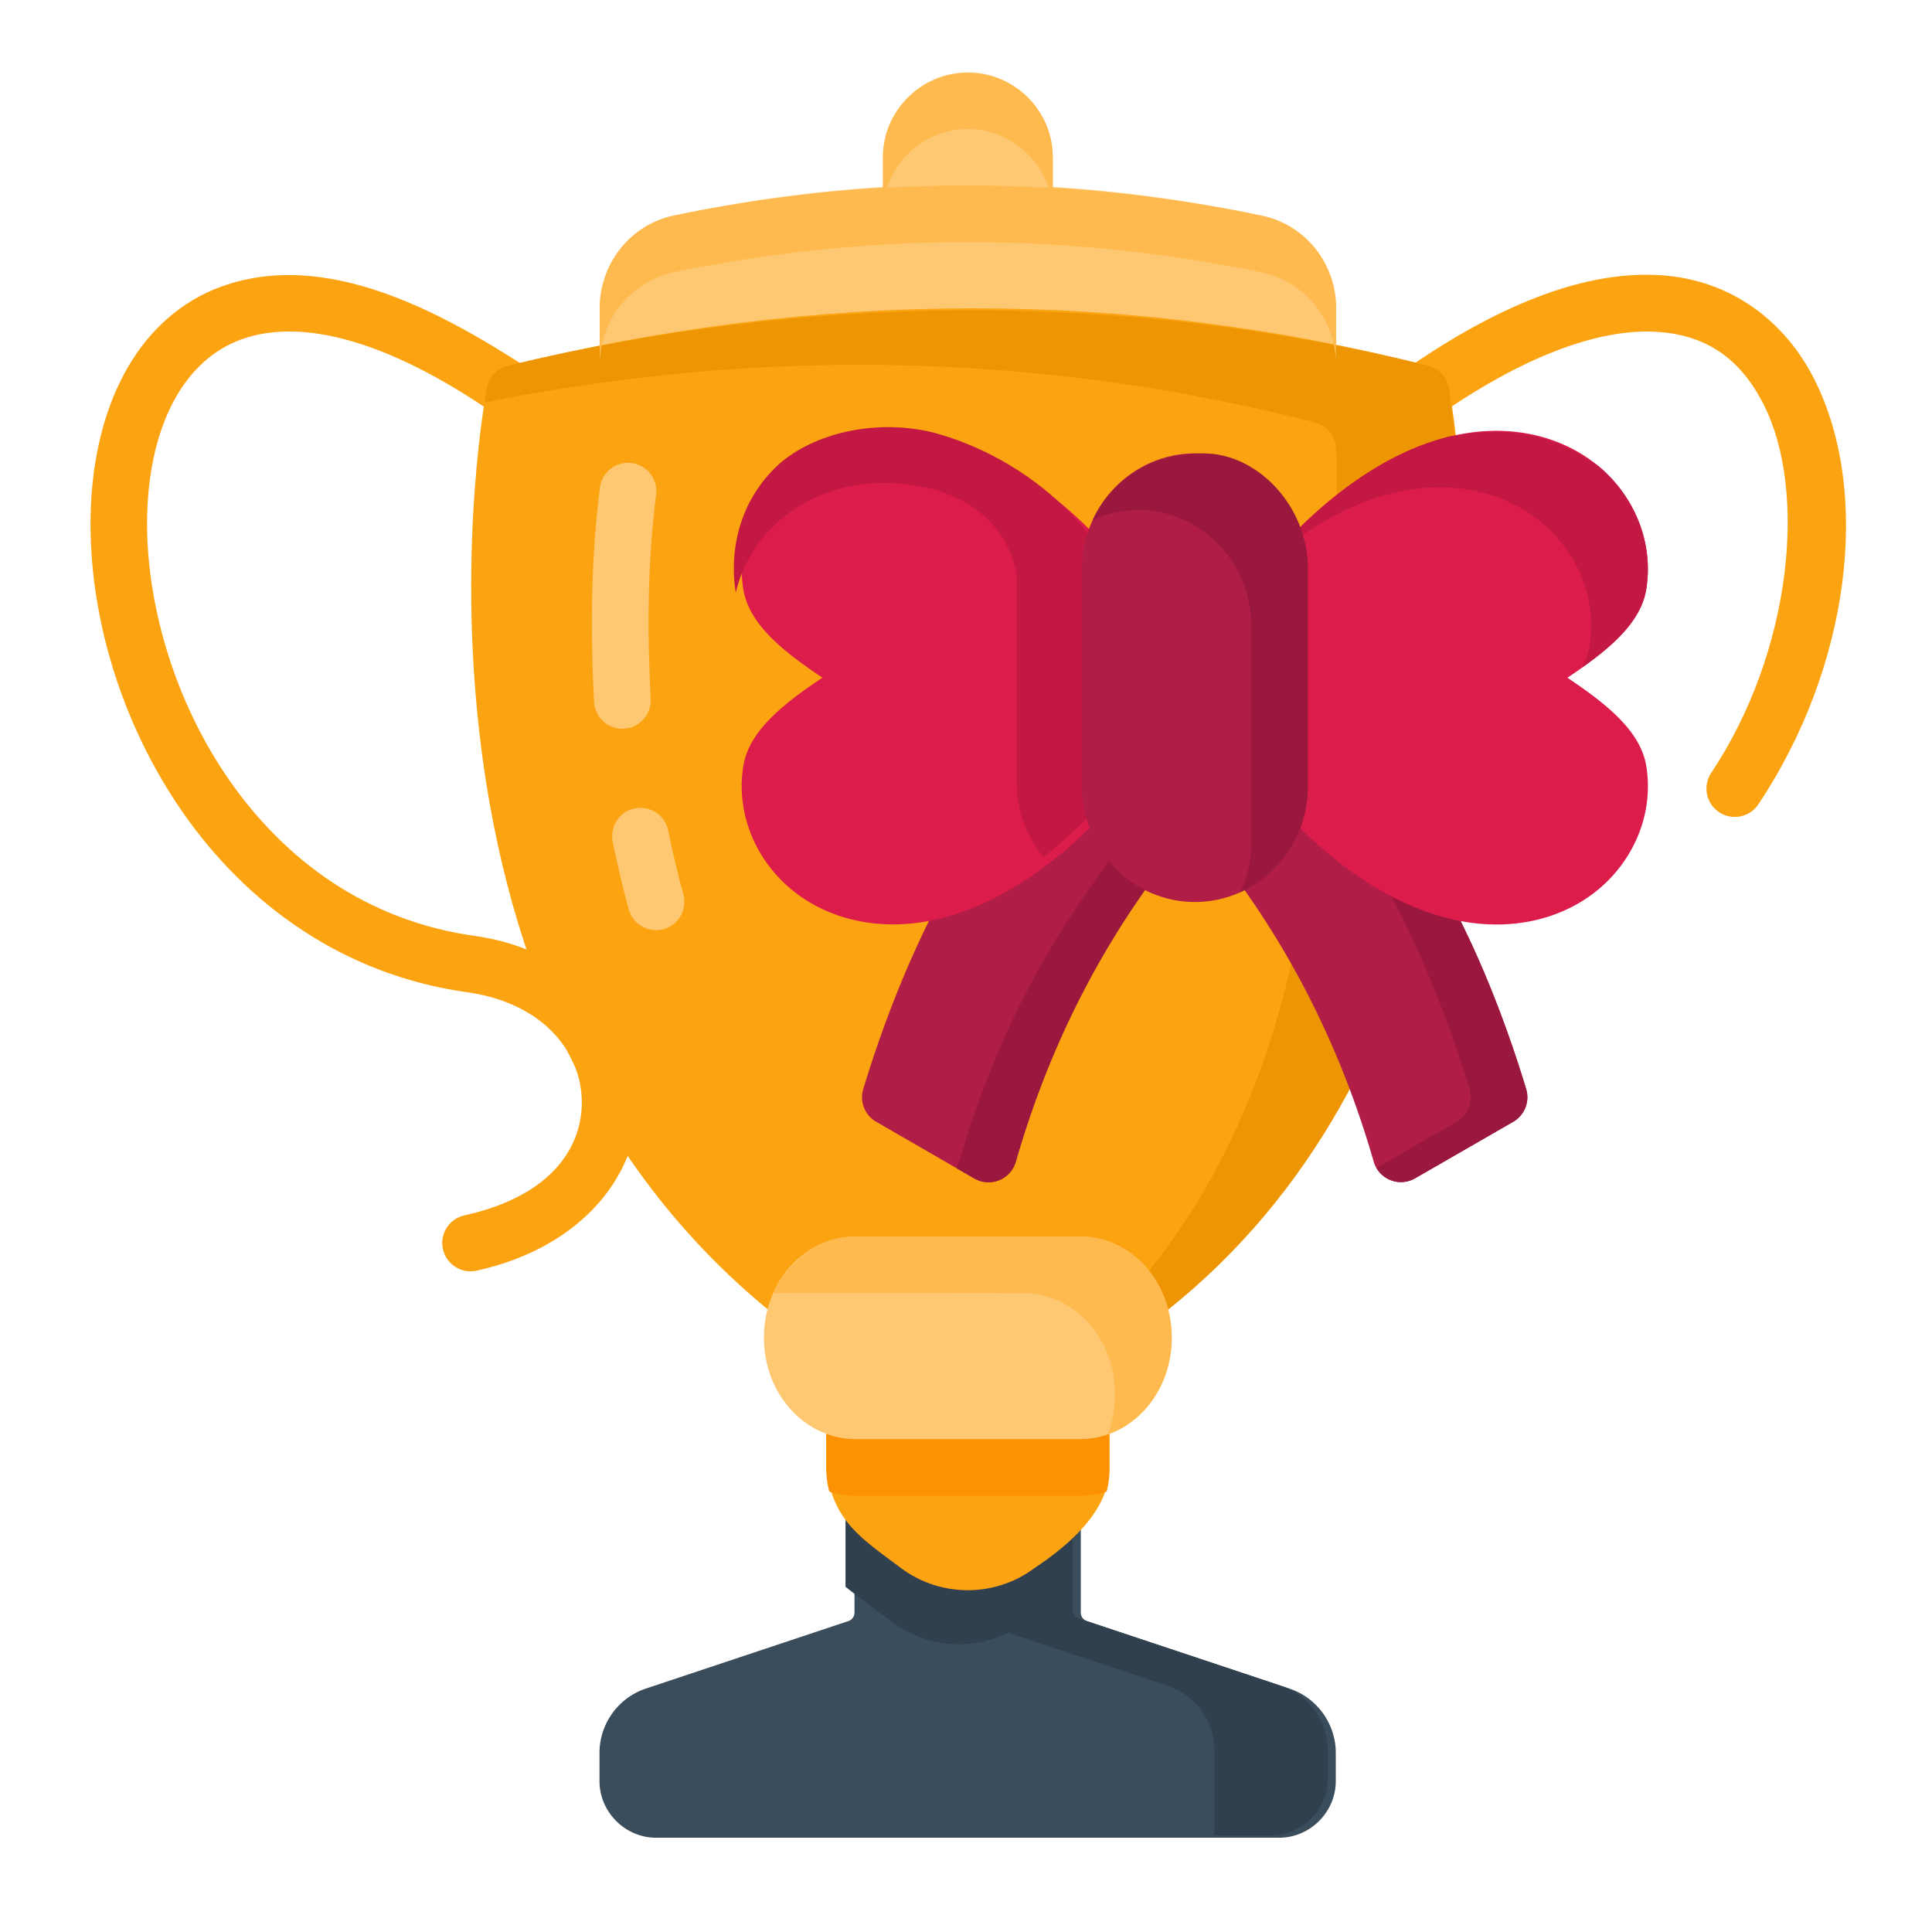 <?xml version="1.0" encoding="UTF-8" standalone="no"?>
<!-- Created with Inkscape (http://www.inkscape.org/) -->

<svg
   width="64pt"
   height="64pt"
   viewBox="0 0 22.578 22.578"
   version="1.1"
   id="svg831"
   inkscape:version="1.1.1 (1:1.1+202109281949+c3084ef5ed)"
   sodipodi:docname="1 - Trophy.svg"
   inkscape:export-filename="C:\Users\User\Desktop\DESEMBER\10 - Ruler.png"
   inkscape:export-xdpi="576"
   inkscape:export-ydpi="576"
   xmlns:inkscape="http://www.inkscape.org/namespaces/inkscape"
   xmlns:sodipodi="http://sodipodi.sourceforge.net/DTD/sodipodi-0.dtd"
   xmlns="http://www.w3.org/2000/svg"
   xmlns:svg="http://www.w3.org/2000/svg"
   xmlns:rdf="http://www.w3.org/1999/02/22-rdf-syntax-ns#"
   xmlns:cc="http://creativecommons.org/ns#"
   xmlns:dc="http://purl.org/dc/elements/1.1/">
  <defs
     id="defs825">
    <pattern
       id="EMFhbasepattern"
       patternUnits="userSpaceOnUse"
       width="6"
       height="6"
       x="0"
       y="0" />
    <pattern
       id="EMFhbasepattern-9"
       patternUnits="userSpaceOnUse"
       width="6"
       height="6"
       x="0"
       y="0" />
    <pattern
       id="EMFhbasepattern-0"
       patternUnits="userSpaceOnUse"
       width="6"
       height="6"
       x="0"
       y="0" />
    <pattern
       id="EMFhbasepattern-7"
       patternUnits="userSpaceOnUse"
       width="6"
       height="6"
       x="0"
       y="0" />
    <pattern
       id="EMFhbasepattern-2"
       patternUnits="userSpaceOnUse"
       width="6"
       height="6"
       x="0"
       y="0" />
    <pattern
       id="EMFhbasepattern-98"
       patternUnits="userSpaceOnUse"
       width="6"
       height="6"
       x="0"
       y="0" />
    <pattern
       id="EMFhbasepattern-6"
       patternUnits="userSpaceOnUse"
       width="6"
       height="6"
       x="0"
       y="0" />
    <pattern
       id="EMFhbasepattern-01"
       patternUnits="userSpaceOnUse"
       width="6"
       height="6"
       x="0"
       y="0" />
    <pattern
       id="EMFhbasepattern-07"
       patternUnits="userSpaceOnUse"
       width="6"
       height="6"
       x="0"
       y="0" />
    <pattern
       id="EMFhbasepattern-8"
       patternUnits="userSpaceOnUse"
       width="6"
       height="6"
       x="0"
       y="0" />
    <pattern
       id="EMFhbasepattern-4"
       patternUnits="userSpaceOnUse"
       width="6"
       height="6"
       x="0"
       y="0" />
    <pattern
       id="EMFhbasepattern-40"
       patternUnits="userSpaceOnUse"
       width="6"
       height="6"
       x="0"
       y="0" />
    <pattern
       id="EMFhbasepattern-08"
       patternUnits="userSpaceOnUse"
       width="6"
       height="6"
       x="0"
       y="0" />
    <pattern
       id="EMFhbasepattern-04"
       patternUnits="userSpaceOnUse"
       width="6"
       height="6"
       x="0"
       y="0" />
    <pattern
       id="EMFhbasepattern-014"
       patternUnits="userSpaceOnUse"
       width="6"
       height="6"
       x="0"
       y="0" />
    <pattern
       id="EMFhbasepattern-27"
       patternUnits="userSpaceOnUse"
       width="6"
       height="6"
       x="0"
       y="0" />
    <pattern
       id="EMFhbasepattern-09"
       patternUnits="userSpaceOnUse"
       width="6"
       height="6"
       x="0"
       y="0" />
    <pattern
       id="EMFhbasepattern-5"
       patternUnits="userSpaceOnUse"
       width="6"
       height="6"
       x="0"
       y="0" />
    <pattern
       id="EMFhbasepattern-018"
       patternUnits="userSpaceOnUse"
       width="6"
       height="6"
       x="0"
       y="0" />
  </defs>
  <sodipodi:namedview
     id="base"
     pagecolor="#ffffff"
     bordercolor="#666666"
     borderopacity="1.0"
     inkscape:pageopacity="0.0"
     inkscape:pageshadow="2"
     inkscape:zoom="4.6006733"
     inkscape:cx="42.819819"
     inkscape:cy="42.819819"
     inkscape:document-units="pt"
     inkscape:current-layer="layer1"
     showgrid="false"
     units="pt"
     inkscape:window-width="1366"
     inkscape:window-height="705"
     inkscape:window-x="0"
     inkscape:window-y="31"
     inkscape:window-maximized="1"
     inkscape:pagecheckerboard="true"
     inkscape:showpageshadow="false"
     inkscape:object-paths="false"
     inkscape:snap-intersection-paths="true"
     inkscape:snap-smooth-nodes="true"
     inkscape:snap-midpoints="true"
     showguides="true"
     inkscape:snap-bbox="true"
     inkscape:bbox-nodes="true"
     inkscape:snap-nodes="false"
     inkscape:snap-global="true">
    <inkscape:grid
       type="xygrid"
       id="grid1378" />
    <sodipodi:guide
       position="0.97,21.608"
       orientation="78,0"
       id="guide1380"
       inkscape:locked="false" />
    <sodipodi:guide
       position="0.97,0.97"
       orientation="0,78"
       id="guide1382"
       inkscape:locked="false" />
    <sodipodi:guide
       position="21.608,0.97"
       orientation="-78,0"
       id="guide1384"
       inkscape:locked="false" />
    <sodipodi:guide
       position="21.608,21.608"
       orientation="0,-78"
       id="guide1386"
       inkscape:locked="false" />
  </sodipodi:namedview>
  <g
     inkscape:label="Icon"
     inkscape:groupmode="layer"
     id="layer1"
     transform="translate(0,-274.422)"
     style="display:inline">
    <g
       id="g84326"
       style="display:inline;stroke-width:0.799"
       transform="matrix(1.251,0,0,1.251,77.042,-37.213)">
      <path
         style="color:#000000;fill:#fca311;stroke-width:0.799;stroke-linecap:round;stroke-linejoin:round;-inkscape-stroke:none"
         d="m -48.461,252.564 c -0.121,0.083 -0.15,0.249 -0.066,0.369 0.084,0.12 0.249,0.149 0.369,0.065 0.886,-0.618 1.576,-0.822 2.059,-0.789 0.483,0.033 0.787,0.275 0.992,0.682 0.41,0.814 0.258,2.312 -0.492,3.438 -0.081,0.122 -0.048,0.286 0.074,0.367 0.122,0.081 0.286,0.048 0.367,-0.074 0.848,-1.271 1.063,-2.897 0.523,-3.969 -0.27,-0.536 -0.768,-0.927 -1.428,-0.973 -0.66,-0.045 -1.453,0.226 -2.398,0.885 z"
         id="path34224"
         sodipodi:nodetypes="ccccscccscc" />
      <path
         style="color:#000000;fill:#fca311;stroke-width:0.799;stroke-linecap:round;stroke-linejoin:round;-inkscape-stroke:none"
         d="m -59.652,251.842 c -0.733,0.35 -1.069,1.182 -1.086,2.088 -0.017,0.906 0.274,1.924 0.863,2.77 0.589,0.846 1.49,1.52 2.67,1.68 0.699,0.105 1.036,0.551 1.055,0.988 0.018,0.437 -0.265,0.911 -1.096,1.094 -0.142,0.032 -0.232,0.172 -0.201,0.314 0.031,0.143 0.172,0.234 0.314,0.203 1.01,-0.222 1.539,-0.931 1.51,-1.635 -0.03,-0.704 -0.602,-1.356 -1.508,-1.49 -6.67e-4,0 -0.001,0 -0.002,0 -1.021,-0.138 -1.788,-0.709 -2.309,-1.457 -0.521,-0.748 -0.782,-1.674 -0.768,-2.457 0.015,-0.783 0.294,-1.387 0.785,-1.621 0.491,-0.234 1.302,-0.152 2.496,0.68 0.12,0.084 0.285,0.055 0.369,-0.065 0.084,-0.12 0.054,-0.286 -0.066,-0.369 -0.879,-0.573 -2.017,-1.188 -3.027,-0.723 z"
         id="path28395"
         sodipodi:nodetypes="csscscccsccssscccc" />
      <path
         style="color:#000000;fill:#3a4d5c;stroke-width:0.799;stroke-linecap:round;stroke-linejoin:round;-inkscape-stroke:none"
         d="m -53.336,263.035 a 0.265,0.265 0 0 0 -0.266,0.264 v 0.873 c 0,0.037 -0.022,0.068 -0.057,0.08 l -1.893,0.631 c -0.257,0.086 -0.432,0.329 -0.432,0.6 v 0.264 c -8e-6,0.289 0.24,0.529 0.529,0.529 h 5.82 c 0.289,0 0.529,-0.24 0.529,-0.529 v -0.264 c -6e-6,-0.271 -0.175,-0.514 -0.432,-0.6 l -1.893,-0.631 c -0.035,-0.012 -0.057,-0.043 -0.057,-0.08 v -0.873 A 0.265,0.265 0 0 0 -51.75,263.035 Z"
         id="path35432" />
      <path
         style="color:#000000;fill:#fec872;stroke-width:0.799;stroke-linecap:round;stroke-linejoin:round;-inkscape-stroke:none"
         d="m -52.543,250.832 c -0.917,-9e-5 -1.832,0.097 -2.748,0.291 -0.409,0.087 -0.691,0.454 -0.691,0.865 v 0.566 a 0.265,0.265 0 0 0 0.266,0.264 l 6.35,-0.008 a 0.265,0.265 0 0 0 0.264,-0.264 v -0.559 c 0,-0.412 -0.282,-0.776 -0.691,-0.863 -0.915,-0.194 -1.831,-0.293 -2.748,-0.293 z"
         id="path32756" />
      <path
         style="color:#000000;fill:#fca311;stroke-width:0.799;stroke-linecap:round;stroke-linejoin:round;-inkscape-stroke:none"
         d="m -50.818,261.457 c 0.991,-0.774 1.66,-1.729 2.1,-2.715 0.01,-0.022 0.016,-0.046 0.02,-0.07 l 0.744,-5.113 c 0.003,-0.021 0.004,-0.042 0.002,-0.062 -0.041,-0.472 -0.096,-0.764 -0.096,-0.764 -0.019,-0.101 -0.095,-0.182 -0.195,-0.207 -1.402,-0.358 -2.819,-0.537 -4.252,-0.537 l -4.9e-5,-2e-5 c -1.433,-2.7e-4 -2.881,0.179 -4.344,0.537 -0.101,0.025 -0.178,0.105 -0.197,0.207 0,0 -1.108,5.699 2.77,8.725 z"
         id="path32090"
         sodipodi:nodetypes="ccccccccccccc" />
      <path
         id="path69235"
         style="color:#000000;fill:#ed9503;fill-opacity:1;stroke-width:0.799;stroke-linecap:round;stroke-linejoin:round;-inkscape-stroke:none"
         d="m -51.333,261.514 c 0.187,0.028 0.342,-0.007 0.514,-0.057 2.817,-2.119 3.142,-5.993 2.77,-8.725 -0.019,-0.101 -0.095,-0.182 -0.195,-0.207 -2.884,-0.716 -5.84,-0.662 -8.596,-5e-5 -0.101,0.025 -0.178,0.105 -0.197,0.207 0,0 -0.01,0.056 -0.022,0.136 1.178,-0.234 2.347,-0.352 3.505,-0.351 1.433,2.6e-4 2.85,0.179 4.252,0.537 0.1,0.025 0.176,0.106 0.195,0.207 0,0 0.054,0.291 -0.067,1.99 -0.121,1.699 -0.207,4.347 -2.159,6.262 z"
         sodipodi:nodetypes="cccccccccccc" />
      <path
         style="color:#000000;fill:#b01d47;stroke-width:0.799;stroke-linecap:round;stroke-linejoin:round;-inkscape-stroke:none"
         d="m -51.553,255.795 a 0.265,0.265 0 0 0 -0.227,0.117 l -0.777,1.164 a 0.265,0.265 0 0 0 -0.008,0.01 c -0.428,0.713 -0.728,1.451 -0.955,2.195 a 0.265,0.265 0 0 0 0.121,0.307 l 0.916,0.529 a 0.265,0.265 0 0 0 0.387,-0.156 c 0.289,-1.005 0.738,-1.92 1.357,-2.744 a 0.265,0.265 0 0 0 0.016,-0.297 l -0.609,-0.998 a 0.265,0.265 0 0 0 -0.221,-0.127 z"
         id="path33140" />
      <path
         id="path77855"
         style="color:#000000;fill:#31404f;fill-opacity:1;stroke-width:3.02;stroke-linecap:round;stroke-linejoin:round;-inkscape-stroke:none"
         d="m -202.588,-63.375 v 2.488 c 0.521,0.422 1.09,0.829 1.639,1.24 1.196,0.897 2.79,1.025 4.1,0.383 l 5.631,1.875 c 0.971,0.324 1.631,1.244 1.631,2.268 0,0.999 0,1.997 0,2.996 h 2 c 1.093,0 2,-0.907 2,-2 v -0.996 c -2e-5,-1.024 -0.66,-1.944 -1.631,-2.268 l -7.154,-2.383 c -0.133,-0.044 -0.213,-0.163 -0.213,-0.303 0,-1.1 0,-2.201 0,-3.301 z"
         transform="matrix(0.265,0,0,0.265,0,280.067)"
         sodipodi:nodetypes="cccccccssscsccc" />
      <path
         style="color:#000000;fill:#fca311;stroke-width:0.799;stroke-linecap:round;stroke-linejoin:round;-inkscape-stroke:none"
         d="m -53.602,262.023 c -0.145,5.1e-4 -0.263,0.118 -0.264,0.264 v 0.549 c 0.071,0.491 0.327,0.642 0.697,0.92 0.369,0.277 0.881,0.277 1.25,0 0.339,-0.225 0.691,-0.541 0.697,-0.92 v -0.549 c -5.16e-4,-0.145 -0.118,-0.263 -0.264,-0.264 z"
         id="path35240"
         sodipodi:nodetypes="ccccccccc" />
      <path
         id="path37944"
         style="color:#000000;fill:#fc9203;fill-opacity:1;stroke-width:0.799;stroke-linecap:round;stroke-linejoin:round;-inkscape-stroke:none"
         d="m -53.601,262.023 a 0.265,0.265 0 0 0 -0.264,0.264 v 0.549 c 0,0.071 0.01,0.14 0.028,0.207 0.077,0.025 0.159,0.039 0.244,0.039 h 2.102 c 0.085,0 0.166,-0.014 0.244,-0.039 0.018,-0.067 0.027,-0.136 0.027,-0.206 v -0.549 a 0.265,0.265 0 0 0 -0.264,-0.264 z" />
      <path
         style="color:#000000;fill:#fec872;stroke-width:0.799;stroke-linecap:round;stroke-linejoin:round;-inkscape-stroke:none"
         d="m -53.594,260.66 c -0.468,0 -0.854,0.416 -0.854,0.945 0,0.529 0.386,0.947 0.854,0.947 h 2.102 c 0.468,0 0.854,-0.418 0.854,-0.947 0,-0.529 -0.386,-0.945 -0.854,-0.945 z"
         id="path35048" />
      <path
         style="color:#000000;fill:#fec872;stroke-width:0.799;stroke-linecap:round;stroke-linejoin:round;-inkscape-stroke:none"
         d="m -52.543,249.785 c -0.435,0 -0.793,0.358 -0.793,0.793 v 0.529 a 0.265,0.265 0 0 0 0.264,0.266 h 1.059 A 0.265,0.265 0 0 0 -51.75,251.107 v -0.529 c 3e-6,-0.435 -0.358,-0.793 -0.793,-0.793 z"
         id="path32948" />
      <path
         style="color:#000000;fill:#dc1c4b;stroke-width:0.799;stroke-linecap:round;stroke-linejoin:round;-inkscape-stroke:none"
         d="m -52.797,253.188 c -0.559,-0.139 -1.062,-0.007 -1.4,0.277 -0.338,0.284 -0.515,0.72 -0.443,1.152 0.055,0.333 0.391,0.59 0.738,0.822 -0.347,0.233 -0.683,0.489 -0.738,0.822 -0.072,0.433 0.105,0.868 0.443,1.152 0.338,0.284 0.842,0.414 1.4,0.275 0.559,-0.139 1.169,-0.533 1.787,-1.275 0.04,-0.048 0.062,-0.108 0.062,-0.17 v -1.609 c -0.373,-0.633 -1.184,-1.271 -1.85,-1.447 z"
         id="path34382"
         sodipodi:nodetypes="ccscssscccc" />
      <path
         style="color:#000000;fill:#b01d47;stroke-width:0.799;stroke-linecap:round;stroke-linejoin:round;-inkscape-stroke:none"
         d="m -49.145,255.795 a 0.265,0.265 0 0 0 -0.23,0.107 l -0.734,0.998 a 0.265,0.265 0 0 0 0,0.316 c 0.62,0.824 1.068,1.739 1.357,2.744 a 0.265,0.265 0 0 0 0.387,0.156 l 0.918,-0.529 a 0.265,0.265 0 0 0 0.119,-0.307 c -0.226,-0.742 -0.523,-1.477 -0.949,-2.188 l -0.002,-0.004 -0.65,-1.16 a 0.265,0.265 0 0 0 -0.215,-0.135 z"
         id="path33332" />
      <path
         id="path80552"
         style="color:#000000;fill:#9a183d;fill-opacity:1;stroke-width:0.799;stroke-linecap:round;stroke-linejoin:round;-inkscape-stroke:none"
         d="m -48.806,257.094 c 0.426,0.711 0.723,1.446 0.949,2.187 0.036,0.117 -0.013,0.244 -0.119,0.306 l -0.75,0.432 c 0.073,0.127 0.235,0.17 0.361,0.097 l 0.918,-0.529 c 0.106,-0.062 0.155,-0.189 0.119,-0.306 -0.226,-0.742 -0.523,-1.477 -0.949,-2.187 z"
         sodipodi:nodetypes="ccccccccc" />
      <path
         style="color:#000000;fill:#dc1c4b;stroke-width:0.799;stroke-linecap:round;stroke-linejoin:round;-inkscape-stroke:none"
         d="m -48.049,253.188 c -0.559,0.139 -1.169,0.535 -1.787,1.277 a 0.265,0.265 0 0 0 -0.061,0.17 v 1.609 a 0.265,0.265 0 0 0 0.061,0.17 c 0.618,0.743 1.228,1.137 1.787,1.275 0.559,0.139 1.062,0.009 1.4,-0.275 0.338,-0.284 0.515,-0.72 0.443,-1.152 -0.055,-0.333 -0.39,-0.59 -0.736,-0.822 0.347,-0.233 0.681,-0.489 0.736,-0.822 0.072,-0.433 -0.105,-0.868 -0.443,-1.152 -0.338,-0.284 -0.842,-0.416 -1.4,-0.277 z"
         id="path33524" />
      <path
         style="color:#000000;fill:#fec872;stroke-width:0.799;stroke-linecap:round;stroke-linejoin:round;-inkscape-stroke:none"
         d="m -55.98,253.662 c -0.087,0.685 -0.088,1.358 -0.055,2.004 0.008,0.145 0.132,0.257 0.277,0.25 0.146,-0.007 0.259,-0.131 0.252,-0.277 -0.032,-0.627 -0.031,-1.268 0.051,-1.91 0.018,-0.145 -0.085,-0.277 -0.23,-0.295 -0.145,-0.018 -0.277,0.084 -0.295,0.229 z m 0.326,2.998 c -0.143,0.029 -0.235,0.168 -0.207,0.311 0.043,0.213 0.093,0.423 0.15,0.631 0.038,0.142 0.185,0.225 0.326,0.186 0.141,-0.039 0.223,-0.185 0.184,-0.326 -0.054,-0.195 -0.1,-0.393 -0.141,-0.594 -0.029,-0.144 -0.169,-0.236 -0.312,-0.207 z"
         id="path38605"
         sodipodi:nodetypes="cccccccccccccc" />
      <path
         id="path79726"
         style="color:#000000;fill:#9a183d;fill-opacity:1;stroke-width:0.799;stroke-linecap:round;stroke-linejoin:round;-inkscape-stroke:none"
         d="m -51.553,255.795 a 0.265,0.265 0 0 0 -0.226,0.117 l -0.046,0.069 0.574,0.939 a 0.265,0.265 0 0 1 -0.016,0.297 c -0.62,0.824 -1.068,1.74 -1.357,2.745 a 0.265,0.265 0 0 1 -0.026,0.059 l 0.168,0.097 a 0.265,0.265 0 0 0 0.387,-0.156 c 0.289,-1.005 0.737,-1.92 1.357,-2.745 a 0.265,0.265 0 0 0 0.016,-0.297 l -0.61,-0.998 a 0.265,0.265 0 0 0 -0.221,-0.127 z" />
      <path
         id="path71067"
         style="color:#000000;fill:#c31843;fill-opacity:1;stroke-width:3.02;stroke-linecap:round;stroke-linejoin:round;-inkscape-stroke:none"
         d="m -204.84,-100.543 c -1.422,1.229 -1.872,3 -1.617,4.613 0.232,-1.003 0.799,-1.926 1.617,-2.613 1.278,-1.075 3.181,-1.571 5.293,-1.047 1.605,0.437 2.679,1.469 2.99,2.98 v 7.378 c -10e-6,0.994 0.356,1.914 0.947,2.627 0.927,-0.729 1.869,-1.652 2.816,-2.791 0.549,-1.402 0.236,-3.177 0.236,-4.725 -0.151,-3.744 -3.673,-6.611 -6.991,-7.469 -1.807,-0.43 -3.928,-0.069 -5.292,1.047 z"
         transform="matrix(0.265,0,0,0.265,0,280.067)"
         sodipodi:nodetypes="ccccccccccc" />
      <path
         style="color:#000000;fill:#b01d47;stroke-width:0.799;stroke-linecap:round;stroke-linejoin:round;-inkscape-stroke:none"
         d="m -50.422,253.344 c -0.584,0 -1.055,0.49 -1.055,1.078 v 2.035 c -5e-6,0.588 0.471,1.078 1.055,1.078 0.584,0 1.055,-0.49 1.055,-1.078 v -2.035 c 4e-6,-0.588 -0.471,-1.078 -1.055,-1.078 z"
         id="path34190" />
      <path
         id="path69789"
         style="color:#000000;fill:#feba4e;fill-opacity:1;stroke-width:0.799;stroke-linecap:round;stroke-linejoin:round;-inkscape-stroke:none"
         d="m -55.291,251.123 c -0.409,0.087 -0.691,0.454 -0.691,0.865 v 0.529 c 0,-0.411 0.282,-0.778 0.691,-0.865 1.848,-0.383 3.726,-0.367 5.496,0.002 0.409,0.087 0.691,0.452 0.691,0.864 v -0.529 c 0,-0.412 -0.282,-0.777 -0.691,-0.864 -1.847,-0.384 -3.727,-0.37 -5.496,-0.002 z"
         sodipodi:nodetypes="csccccscc" />
      <path
         id="path70046"
         style="color:#000000;fill:#feba4e;fill-opacity:1;stroke-width:0.799;stroke-linecap:round;stroke-linejoin:round;-inkscape-stroke:none"
         d="m -53.336,250.578 v 0.509 c 0.011,-0.426 0.364,-0.773 0.793,-0.773 0.435,0 0.793,0.357 0.793,0.793 v -0.529 c 3e-6,-0.435 -0.358,-0.793 -0.799,-0.787 -0.441,0.005 -0.787,0.359 -0.787,0.787 z"
         sodipodi:nodetypes="scscscs" />
      <path
         id="path74289"
         style="color:#000000;fill:#c31843;fill-opacity:1;stroke-width:0.799;stroke-linecap:round;stroke-linejoin:round;-inkscape-stroke:none"
         d="m -48.049,253.188 c -0.531,0.132 -1.109,0.496 -1.696,1.17 0.403,-0.344 0.796,-0.549 1.166,-0.641 0.559,-0.139 1.062,-0.007 1.4,0.277 0.338,0.284 0.515,0.72 0.443,1.152 -0.011,0.069 -0.035,0.135 -0.068,0.197 0.293,-0.208 0.549,-0.438 0.597,-0.727 0.072,-0.433 -0.105,-0.868 -0.443,-1.152 -0.494,-0.338 -0.878,-0.367 -1.4,-0.277 z"
         sodipodi:nodetypes="ccscscscc" />
      <path
         id="path74006"
         style="color:#000000;fill:#9a183d;fill-opacity:1;stroke-width:0.799;stroke-linecap:round;stroke-linejoin:round;-inkscape-stroke:none"
         d="m -51.376,253.965 c 0.13,-0.059 0.274,-0.092 0.425,-0.092 0.584,0 1.055,0.49 1.055,1.078 v 2.036 c 0,0.162 -0.036,0.317 -0.1,0.456 0.371,-0.169 0.629,-0.55 0.629,-0.985 v -2.036 c 3e-6,-0.588 -0.471,-1.078 -0.974,-1.078 -0.503,1e-5 -0.866,0.257 -1.035,0.621 z"
         sodipodi:nodetypes="cssscsscc" />
      <path
         id="path76511"
         style="color:#000000;fill:#feba4e;fill-opacity:1;stroke-width:0.799;stroke-linecap:round;stroke-linejoin:round;-inkscape-stroke:none"
         d="m -53.594,260.66 c -0.296,0 -0.597,0.181 -0.767,0.529 0.762,-0.008 1.556,0 2.34,0 0.468,0 0.853,0.416 0.853,0.945 0,0.134 -0.025,0.261 -0.069,0.375 0.345,-0.119 0.598,-0.475 0.598,-0.904 0,-0.529 -0.385,-0.945 -0.853,-0.945 z"
         sodipodi:nodetypes="sccscsss" />
    </g>
  </g>
</svg>
